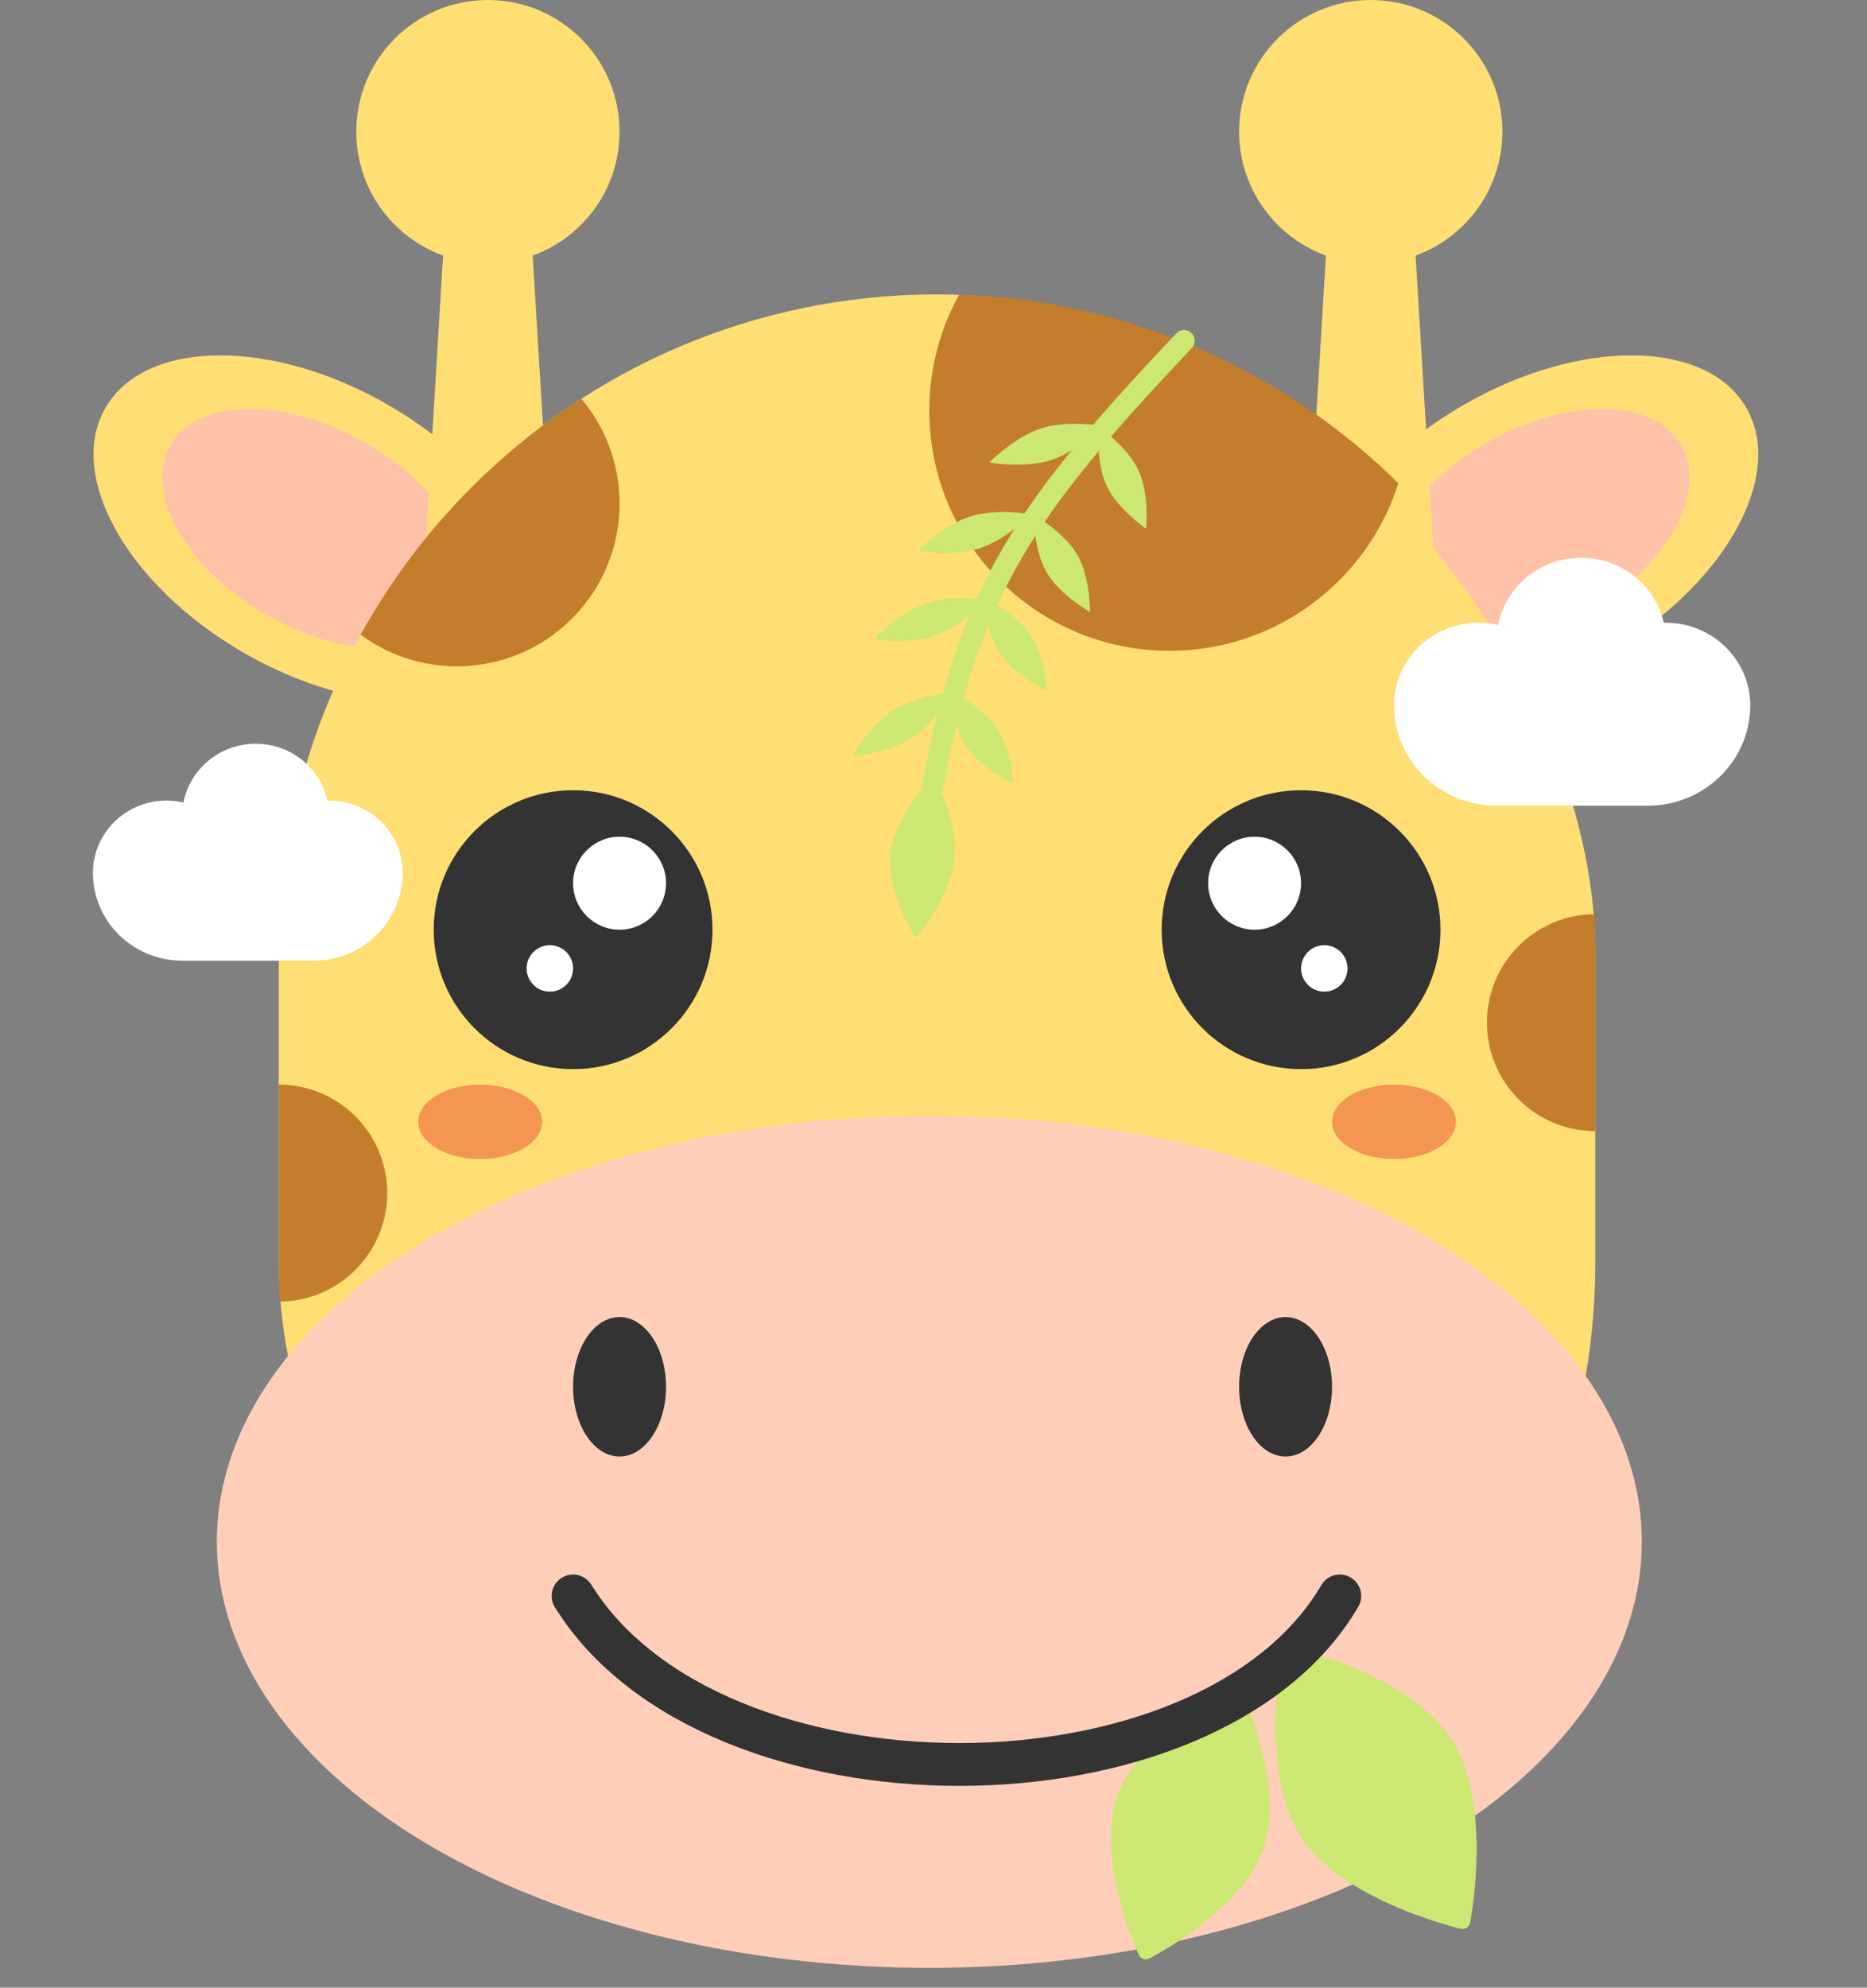 <svg width="109" height="116" viewBox="0 0 109 116" fill="none" xmlns="http://www.w3.org/2000/svg">
<rect x="0" y="0" width="109" height="116" fill="#808080" stroke="none"/>
<ellipse cx="14.171" cy="8.374" rx="14.171" ry="8.374" transform="matrix(0.865 0.502 0.51 -0.86 1.916 30.95)" fill="#FFDE73"/>
<ellipse cx="9.792" cy="5.787" rx="9.792" ry="5.787" transform="matrix(0.865 0.502 0.51 -0.86 7.021 30.923)" fill="#FFC2A9"/>
<ellipse cx="14.171" cy="8.374" rx="14.171" ry="8.374" transform="matrix(-0.865 0.502 -0.51 -0.86 106.195 30.95)" fill="#FFDE73"/>
<ellipse cx="9.792" cy="5.787" rx="9.792" ry="5.787" transform="matrix(-0.865 0.502 -0.51 -0.86 101.089 30.923)" fill="#FFC2A9"/>
<path d="M26.224 9.043H30.745L32.554 38.884H24.415L26.224 9.043Z" fill="#FFDE73"/>
<circle cx="28.485" cy="7.686" r="7.686" fill="#FFDE73"/>
<path d="M77.768 9.043H82.289L84.098 38.884H75.959L77.768 9.043Z" fill="#FFDE73"/>
<circle cx="80.028" cy="7.686" r="7.686" fill="#FFDE73"/>
<rect x="16.277" y="17.181" width="76.863" height="94.949" rx="38.432" fill="#FFDE73"/>
<path fill-rule="evenodd" clip-rule="evenodd" d="M55.992 17.202C65.972 17.53 74.988 21.662 81.639 28.195C79.845 33.868 74.539 37.98 68.273 37.98C60.532 37.98 54.257 31.704 54.257 23.963C54.257 21.512 54.886 19.207 55.992 17.202Z" fill="#C37D2C"/>
<path fill-rule="evenodd" clip-rule="evenodd" d="M21.054 37.041C24.144 31.453 28.586 26.716 33.938 23.272C35.331 24.924 36.171 27.058 36.171 29.389C36.171 34.633 31.92 38.884 26.676 38.884C24.572 38.884 22.628 38.2 21.054 37.041Z" fill="#C37D2C"/>
<path fill-rule="evenodd" clip-rule="evenodd" d="M93.075 53.352C93.118 54.1 93.14 54.854 93.14 55.613V66.012C93.14 66.012 93.14 66.012 93.14 66.012C89.644 66.012 86.81 63.178 86.81 59.682C86.81 56.208 89.609 53.388 93.075 53.352Z" fill="#C37D2C"/>
<path fill-rule="evenodd" clip-rule="evenodd" d="M16.342 75.959C16.299 75.211 16.277 74.457 16.277 73.698L16.277 63.299C19.773 63.299 22.607 66.133 22.607 69.629C22.607 73.103 19.808 75.924 16.342 75.959Z" fill="#C37D2C"/>
<ellipse cx="28.032" cy="65.47" rx="3.617" ry="2.17" fill="#ED653B" fill-opacity="0.6"/>
<ellipse cx="81.385" cy="65.47" rx="3.617" ry="2.17" fill="#ED653B" fill-opacity="0.6"/>
<circle cx="8.138" cy="8.138" r="8.138" transform="matrix(-1 0 0 1 41.597 46.118)" fill="#333333"/>
<circle cx="2.713" cy="2.713" r="2.713" transform="matrix(-1 0 0 1 38.884 48.831)" fill="white"/>
<circle cx="1.356" cy="1.356" r="1.356" transform="matrix(-1 0 0 1 33.458 55.161)" fill="white"/>
<circle cx="75.959" cy="54.257" r="8.138" fill="#333333"/>
<circle cx="73.246" cy="51.544" r="2.713" fill="white"/>
<circle cx="77.316" cy="56.517" r="1.356" fill="white"/>
<ellipse cx="54.257" cy="89.975" rx="41.597" ry="24.868" fill="#FFCEB9"/>
<ellipse cx="36.171" cy="80.933" rx="2.713" ry="4.069" fill="#333333"/>
<ellipse cx="75.055" cy="80.933" rx="2.713" ry="4.069" fill="#333333"/>
<path d="M84.73 101.485C82.567 98.149 77.077 96.53 75.413 96.105C75.145 96.037 74.882 96.208 74.835 96.48C74.543 98.173 73.781 103.846 75.944 107.182C78.107 110.518 83.597 112.137 85.262 112.562C85.529 112.63 85.792 112.459 85.839 112.187C86.131 110.494 86.893 104.821 84.73 101.485Z" fill="#CCE772"/>
<path d="M73.777 107.857C74.884 104.646 73.125 100.119 72.503 98.688C72.393 98.435 72.1 98.334 71.857 98.465C70.485 99.209 66.31 101.69 65.203 104.901C64.096 108.111 65.855 112.639 66.477 114.07C66.587 114.323 66.88 114.424 67.122 114.292C68.495 113.549 72.67 111.067 73.777 107.857Z" fill="#CCE772"/>
<path d="M33.458 93.14C41.597 106.252 70.534 106.252 78.22 93.14" stroke="#333333" stroke-width="2.5" stroke-linecap="round" stroke-linejoin="round"/>
<path d="M54.442 45.977C56.604 34.289 59.927 29.619 69.126 19.884" stroke="#CCE772" stroke-width="1.248" stroke-linecap="round"/>
<path d="M51.982 49.846C52.226 47.599 54.505 45.27 54.505 45.27C54.505 45.27 55.97 47.85 55.725 50.097C55.481 52.345 53.474 54.755 53.474 54.755C53.474 54.755 51.738 52.094 51.982 49.846Z" fill="#CCE772"/>
<path d="M56.459 43.605C55.587 42.326 55.48 40.337 55.48 40.337C55.48 40.337 57.309 41.188 58.181 42.467C59.053 43.746 59.16 45.735 59.16 45.735C59.16 45.735 57.331 44.884 56.459 43.605Z" fill="#CCE772"/>
<path d="M52.165 41.459C53.56 40.576 55.636 40.406 55.636 40.406C55.636 40.406 54.615 42.198 53.22 43.082C51.825 43.966 49.749 44.136 49.749 44.136C49.749 44.136 50.77 42.343 52.165 41.459Z" fill="#CCE772"/>
<path d="M58.429 38.181C57.557 36.902 57.451 34.913 57.451 34.913C57.451 34.913 59.28 35.764 60.152 37.043C61.023 38.322 61.13 40.311 61.13 40.311C61.13 40.311 59.301 39.46 58.429 38.181Z" fill="#CCE772"/>
<path d="M54.007 35.242C55.563 34.696 57.594 35.01 57.594 35.01C57.594 35.01 56.168 36.536 54.611 37.082C53.054 37.628 51.024 37.314 51.024 37.314C51.024 37.314 52.45 35.788 54.007 35.242Z" fill="#CCE772"/>
<path d="M61.103 33.402C60.328 32.063 60.364 30.064 60.364 30.064C60.364 30.064 62.121 31.038 62.896 32.377C63.671 33.715 63.635 35.714 63.635 35.714C63.635 35.714 61.878 34.741 61.103 33.402Z" fill="#CCE772"/>
<path d="M56.635 30.144C58.205 29.641 60.222 30.012 60.222 30.012C60.222 30.012 58.752 31.5 57.182 32.003C55.612 32.506 53.595 32.135 53.595 32.135C53.595 32.135 55.064 30.647 56.635 30.144Z" fill="#CCE772"/>
<path d="M64.6 28.333C63.949 26.93 64.159 24.933 64.159 24.933C64.159 24.933 65.817 26.049 66.469 27.452C67.121 28.855 66.91 30.853 66.91 30.853C66.91 30.853 65.252 29.736 64.6 28.333Z" fill="#CCE772"/>
<path d="M60.795 24.996C62.365 24.493 64.382 24.864 64.382 24.864C64.382 24.864 62.913 26.353 61.343 26.856C59.773 27.359 57.756 26.988 57.756 26.988C57.756 26.988 59.225 25.499 60.795 24.996Z" fill="#CCE772"/>
<path d="M81.385 41.166C81.385 38.502 83.594 36.343 86.32 36.343C86.714 36.343 87.097 36.388 87.464 36.474C87.897 34.242 89.903 32.554 92.313 32.554C94.676 32.554 96.651 34.177 97.135 36.344C97.172 36.344 97.21 36.343 97.248 36.343C99.974 36.343 102.183 38.502 102.183 41.166C102.183 44.4 99.5 47.022 96.19 47.022H87.377C84.068 47.022 81.385 44.4 81.385 41.166Z" fill="white"/>
<path d="M5.426 50.941C5.426 48.61 7.347 46.721 9.717 46.721C10.06 46.721 10.393 46.76 10.712 46.835C11.088 44.882 12.833 43.405 14.928 43.405C16.983 43.405 18.701 44.825 19.121 46.722C19.154 46.721 19.187 46.721 19.22 46.721C21.59 46.721 23.511 48.61 23.511 50.941C23.511 53.771 21.178 56.065 18.3 56.065H10.637C7.759 56.065 5.426 53.771 5.426 50.941Z" fill="white"/>
</svg>
